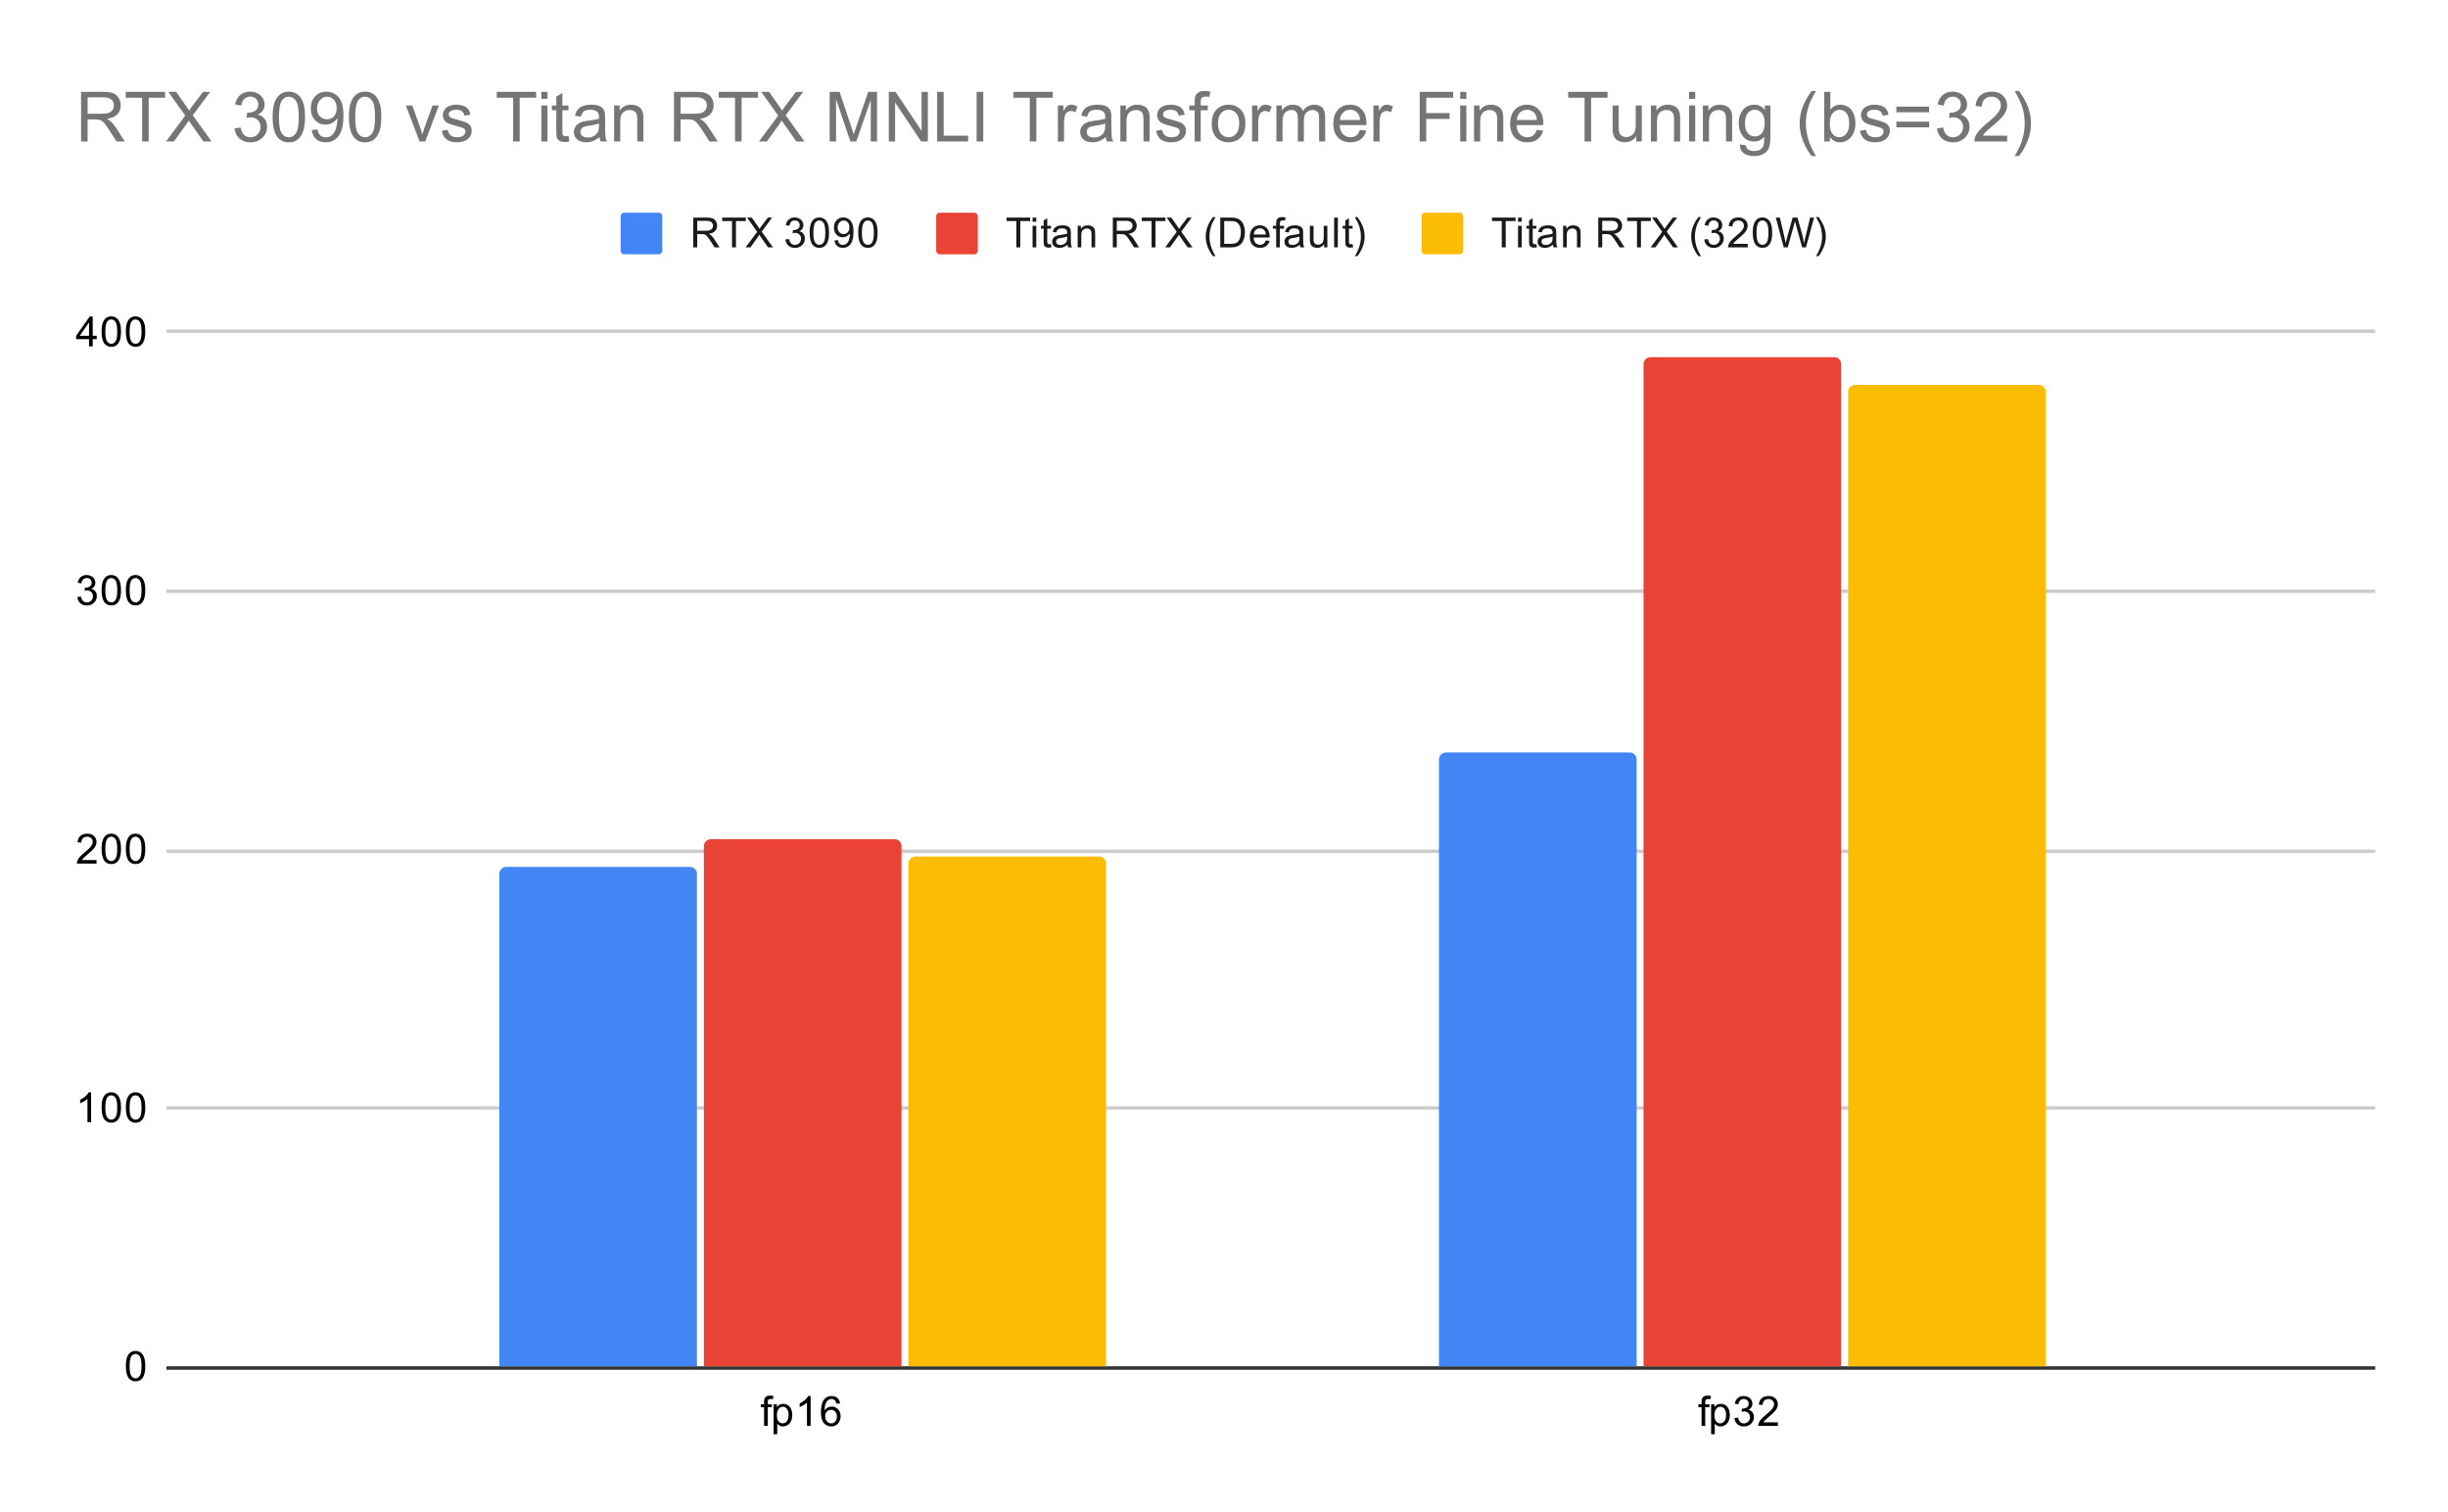 <svg version="1.1" viewBox="0.0 0.0 706.0 436.0" fill="none" stroke="none" stroke-linecap="square" stroke-miterlimit="10" width="706" height="436" xmlns:xlink="http://www.w3.org/1999/xlink" xmlns="http://www.w3.org/2000/svg"><path fill="#ffffff" d="M0 0L706.0 0L706.0 436.0L0 436.0L0 0Z" fill-rule="nonzero"/><path stroke="#333333" stroke-width="1.0" stroke-linecap="butt" d="M48.5 394.5L684.5 394.5" fill-rule="nonzero"/><path stroke="#cccccc" stroke-width="1.0" stroke-linecap="butt" d="M48.5 319.5L684.5 319.5" fill-rule="nonzero"/><path stroke="#cccccc" stroke-width="1.0" stroke-linecap="butt" d="M48.5 245.5L684.5 245.5" fill-rule="nonzero"/><path stroke="#cccccc" stroke-width="1.0" stroke-linecap="butt" d="M48.5 170.5L684.5 170.5" fill-rule="nonzero"/><path stroke="#cccccc" stroke-width="1.0" stroke-linecap="butt" d="M48.5 95.5L684.5 95.5" fill-rule="nonzero"/><clipPath id="id_0"><path d="M48.8 95.867L684.2 95.867L684.2 394.2L48.8 394.2L48.8 95.867Z" clip-rule="nonzero"/></clipPath><path stroke="#000000" stroke-width="2.0" stroke-linecap="butt" stroke-opacity="0.0" clip-path="url(#id_0)" d="M201.0 394.0L144.0 394.0L144.0 252.0C144.0 250.895 144.895 250.0 146.0 250.0L199.0 250.0C200.105 250.0 201.0 250.895 201.0 252.0Z" fill-rule="nonzero"/><path fill="#4285f4" clip-path="url(#id_0)" d="M201.0 394.0L144.0 394.0L144.0 252.0C144.0 250.895 144.895 250.0 146.0 250.0L199.0 250.0C200.105 250.0 201.0 250.895 201.0 252.0Z" fill-rule="nonzero"/><path stroke="#000000" stroke-width="2.0" stroke-linecap="butt" stroke-opacity="0.0" clip-path="url(#id_0)" d="M472.0 394.0L415.0 394.0L415.0 219.0C415.0 217.895 415.895 217.0 417.0 217.0L470.0 217.0C471.105 217.0 472.0 217.895 472.0 219.0Z" fill-rule="nonzero"/><path fill="#4285f4" clip-path="url(#id_0)" d="M472.0 394.0L415.0 394.0L415.0 219.0C415.0 217.895 415.895 217.0 417.0 217.0L470.0 217.0C471.105 217.0 472.0 217.895 472.0 219.0Z" fill-rule="nonzero"/><path stroke="#000000" stroke-width="2.0" stroke-linecap="butt" stroke-opacity="0.0" clip-path="url(#id_0)" d="M260.0 394.0L203.0 394.0L203.0 244.0C203.0 242.895 203.895 242.0 205.0 242.0L258.0 242.0C259.105 242.0 260.0 242.895 260.0 244.0Z" fill-rule="nonzero"/><path fill="#ea4335" clip-path="url(#id_0)" d="M260.0 394.0L203.0 394.0L203.0 244.0C203.0 242.895 203.895 242.0 205.0 242.0L258.0 242.0C259.105 242.0 260.0 242.895 260.0 244.0Z" fill-rule="nonzero"/><path stroke="#000000" stroke-width="2.0" stroke-linecap="butt" stroke-opacity="0.0" clip-path="url(#id_0)" d="M531.0 394.0L474.0 394.0L474.0 105.0C474.0 103.895 474.895 103.0 476.0 103.0L529.0 103.0C530.105 103.0 531.0 103.895 531.0 105.0Z" fill-rule="nonzero"/><path fill="#ea4335" clip-path="url(#id_0)" d="M531.0 394.0L474.0 394.0L474.0 105.0C474.0 103.895 474.895 103.0 476.0 103.0L529.0 103.0C530.105 103.0 531.0 103.895 531.0 105.0Z" fill-rule="nonzero"/><path stroke="#000000" stroke-width="2.0" stroke-linecap="butt" stroke-opacity="0.0" clip-path="url(#id_0)" d="M319.0 394.0L262.0 394.0L262.0 249.0C262.0 247.895 262.895 247.0 264.0 247.0L317.0 247.0C318.105 247.0 319.0 247.895 319.0 249.0Z" fill-rule="nonzero"/><path fill="#fbbc04" clip-path="url(#id_0)" d="M319.0 394.0L262.0 394.0L262.0 249.0C262.0 247.895 262.895 247.0 264.0 247.0L317.0 247.0C318.105 247.0 319.0 247.895 319.0 249.0Z" fill-rule="nonzero"/><path stroke="#000000" stroke-width="2.0" stroke-linecap="butt" stroke-opacity="0.0" clip-path="url(#id_0)" d="M590.0 394.0L533.0 394.0L533.0 113.0C533.0 111.895 533.895 111.0 535.0 111.0L588.0 111.0C589.105 111.0 590.0 111.895 590.0 113.0Z" fill-rule="nonzero"/><path fill="#fbbc04" clip-path="url(#id_0)" d="M590.0 394.0L533.0 394.0L533.0 113.0C533.0 111.895 533.895 111.0 535.0 111.0L588.0 111.0C589.105 111.0 590.0 111.895 590.0 113.0Z" fill-rule="nonzero"/><path fill="#000000" d="M36.3 393.966Q36.3 392.434 36.612 391.512Q36.925 390.575 37.534 390.075Q38.159 389.575 39.097 389.575Q39.784 389.575 40.3 389.856Q40.831 390.137 41.175 390.669Q41.519 391.184 41.706 391.934Q41.894 392.684 41.894 393.966Q41.894 395.481 41.581 396.403Q41.284 397.325 40.659 397.841Q40.05 398.341 39.097 398.341Q37.862 398.341 37.144 397.45Q36.3 396.387 36.3 393.966ZM37.378 393.966Q37.378 396.075 37.878 396.778Q38.378 397.481 39.097 397.481Q39.831 397.481 40.316 396.778Q40.816 396.075 40.816 393.966Q40.816 391.841 40.316 391.153Q39.831 390.45 39.081 390.45Q38.362 390.45 37.925 391.059Q37.378 391.841 37.378 393.966Z" fill-rule="nonzero"/><path fill="#000000" d="M26.269 323.617L25.222 323.617L25.222 316.898Q24.831 317.257 24.206 317.632Q23.597 317.992 23.113 318.164L23.113 317.148Q23.988 316.726 24.644 316.148Q25.316 315.554 25.597 314.992L26.269 314.992L26.269 323.617ZM29.3 319.382Q29.3 317.851 29.613 316.929Q29.925 315.992 30.534 315.492Q31.159 314.992 32.097 314.992Q32.784 314.992 33.3 315.273Q33.831 315.554 34.175 316.085Q34.519 316.601 34.706 317.351Q34.894 318.101 34.894 319.382Q34.894 320.898 34.581 321.82Q34.284 322.742 33.659 323.257Q33.05 323.757 32.097 323.757Q30.863 323.757 30.144 322.867Q29.3 321.804 29.3 319.382ZM30.378 319.382Q30.378 321.492 30.878 322.195Q31.378 322.898 32.097 322.898Q32.831 322.898 33.316 322.195Q33.816 321.492 33.816 319.382Q33.816 317.257 33.316 316.57Q32.831 315.867 32.081 315.867Q31.363 315.867 30.925 316.476Q30.378 317.257 30.378 319.382ZM36.3 319.382Q36.3 317.851 36.612 316.929Q36.925 315.992 37.534 315.492Q38.159 314.992 39.097 314.992Q39.784 314.992 40.3 315.273Q40.831 315.554 41.175 316.085Q41.519 316.601 41.706 317.351Q41.894 318.101 41.894 319.382Q41.894 320.898 41.581 321.82Q41.284 322.742 40.659 323.257Q40.05 323.757 39.097 323.757Q37.862 323.757 37.144 322.867Q36.3 321.804 36.3 319.382ZM37.378 319.382Q37.378 321.492 37.878 322.195Q38.378 322.898 39.097 322.898Q39.831 322.898 40.316 322.195Q40.816 321.492 40.816 319.382Q40.816 317.257 40.316 316.57Q39.831 315.867 39.081 315.867Q38.362 315.867 37.925 316.476Q37.378 317.257 37.378 319.382Z" fill-rule="nonzero"/><path fill="#000000" d="M27.847 248.018L27.847 249.033L22.159 249.033Q22.159 248.658 22.284 248.299Q22.503 247.721 22.972 247.158Q23.456 246.596 24.363 245.861Q25.769 244.705 26.253 244.033Q26.753 243.361 26.753 242.768Q26.753 242.143 26.3 241.721Q25.847 241.283 25.128 241.283Q24.363 241.283 23.909 241.736Q23.456 242.19 23.441 243.002L22.363 242.893Q22.472 241.674 23.191 241.049Q23.925 240.408 25.159 240.408Q26.394 240.408 27.113 241.096Q27.831 241.783 27.831 242.799Q27.831 243.315 27.613 243.815Q27.409 244.299 26.909 244.861Q26.425 245.408 25.3 246.361Q24.347 247.158 24.066 247.455Q23.8 247.736 23.628 248.018L27.847 248.018ZM29.3 244.799Q29.3 243.268 29.613 242.346Q29.925 241.408 30.534 240.908Q31.159 240.408 32.097 240.408Q32.784 240.408 33.3 240.69Q33.831 240.971 34.175 241.502Q34.519 242.018 34.706 242.768Q34.894 243.518 34.894 244.799Q34.894 246.315 34.581 247.236Q34.284 248.158 33.659 248.674Q33.05 249.174 32.097 249.174Q30.863 249.174 30.144 248.283Q29.3 247.221 29.3 244.799ZM30.378 244.799Q30.378 246.908 30.878 247.611Q31.378 248.315 32.097 248.315Q32.831 248.315 33.316 247.611Q33.816 246.908 33.816 244.799Q33.816 242.674 33.316 241.986Q32.831 241.283 32.081 241.283Q31.363 241.283 30.925 241.893Q30.378 242.674 30.378 244.799ZM36.3 244.799Q36.3 243.268 36.612 242.346Q36.925 241.408 37.534 240.908Q38.159 240.408 39.097 240.408Q39.784 240.408 40.3 240.69Q40.831 240.971 41.175 241.502Q41.519 242.018 41.706 242.768Q41.894 243.518 41.894 244.799Q41.894 246.315 41.581 247.236Q41.284 248.158 40.659 248.674Q40.05 249.174 39.097 249.174Q37.862 249.174 37.144 248.283Q36.3 247.221 36.3 244.799ZM37.378 244.799Q37.378 246.908 37.878 247.611Q38.378 248.315 39.097 248.315Q39.831 248.315 40.316 247.611Q40.816 246.908 40.816 244.799Q40.816 242.674 40.316 241.986Q39.831 241.283 39.081 241.283Q38.362 241.283 37.925 241.893Q37.378 242.674 37.378 244.799Z" fill-rule="nonzero"/><path fill="#000000" d="M22.3 172.184L23.363 172.044Q23.534 172.934 23.972 173.341Q24.409 173.731 25.034 173.731Q25.784 173.731 26.3 173.216Q26.816 172.7 26.816 171.934Q26.816 171.216 26.331 170.747Q25.863 170.262 25.128 170.262Q24.831 170.262 24.378 170.387L24.503 169.45Q24.613 169.466 24.675 169.466Q25.347 169.466 25.878 169.122Q26.425 168.762 26.425 168.028Q26.425 167.45 26.034 167.075Q25.644 166.684 25.019 166.684Q24.409 166.684 23.988 167.075Q23.581 167.466 23.472 168.231L22.409 168.044Q22.597 166.997 23.284 166.419Q23.972 165.825 24.988 165.825Q25.691 165.825 26.284 166.137Q26.878 166.434 27.191 166.95Q27.503 167.466 27.503 168.059Q27.503 168.606 27.206 169.075Q26.909 169.528 26.331 169.794Q27.081 169.966 27.503 170.528Q27.925 171.075 27.925 171.919Q27.925 173.044 27.097 173.825Q26.284 174.606 25.034 174.606Q23.909 174.606 23.159 173.934Q22.409 173.247 22.3 172.184ZM29.3 170.216Q29.3 168.684 29.613 167.762Q29.925 166.825 30.534 166.325Q31.159 165.825 32.097 165.825Q32.784 165.825 33.3 166.106Q33.831 166.387 34.175 166.919Q34.519 167.434 34.706 168.184Q34.894 168.934 34.894 170.216Q34.894 171.731 34.581 172.653Q34.284 173.575 33.659 174.091Q33.05 174.591 32.097 174.591Q30.863 174.591 30.144 173.7Q29.3 172.637 29.3 170.216ZM30.378 170.216Q30.378 172.325 30.878 173.028Q31.378 173.731 32.097 173.731Q32.831 173.731 33.316 173.028Q33.816 172.325 33.816 170.216Q33.816 168.091 33.316 167.403Q32.831 166.7 32.081 166.7Q31.363 166.7 30.925 167.309Q30.378 168.091 30.378 170.216ZM36.3 170.216Q36.3 168.684 36.612 167.762Q36.925 166.825 37.534 166.325Q38.159 165.825 39.097 165.825Q39.784 165.825 40.3 166.106Q40.831 166.387 41.175 166.919Q41.519 167.434 41.706 168.184Q41.894 168.934 41.894 170.216Q41.894 171.731 41.581 172.653Q41.284 173.575 40.659 174.091Q40.05 174.591 39.097 174.591Q37.862 174.591 37.144 173.7Q36.3 172.637 36.3 170.216ZM37.378 170.216Q37.378 172.325 37.878 173.028Q38.378 173.731 39.097 173.731Q39.831 173.731 40.316 173.028Q40.816 172.325 40.816 170.216Q40.816 168.091 40.316 167.403Q39.831 166.7 39.081 166.7Q38.362 166.7 37.925 167.309Q37.378 168.091 37.378 170.216Z" fill-rule="nonzero"/><path fill="#000000" d="M25.675 99.867L25.675 97.804L21.956 97.804L21.956 96.835L25.878 91.273L26.738 91.273L26.738 96.835L27.894 96.835L27.894 97.804L26.738 97.804L26.738 99.867L25.675 99.867ZM25.675 96.835L25.675 92.976L22.988 96.835L25.675 96.835ZM29.3 95.632Q29.3 94.101 29.613 93.179Q29.925 92.242 30.534 91.742Q31.159 91.242 32.097 91.242Q32.784 91.242 33.3 91.523Q33.831 91.804 34.175 92.335Q34.519 92.851 34.706 93.601Q34.894 94.351 34.894 95.632Q34.894 97.148 34.581 98.07Q34.284 98.992 33.659 99.507Q33.05 100.007 32.097 100.007Q30.863 100.007 30.144 99.117Q29.3 98.054 29.3 95.632ZM30.378 95.632Q30.378 97.742 30.878 98.445Q31.378 99.148 32.097 99.148Q32.831 99.148 33.316 98.445Q33.816 97.742 33.816 95.632Q33.816 93.507 33.316 92.82Q32.831 92.117 32.081 92.117Q31.363 92.117 30.925 92.726Q30.378 93.507 30.378 95.632ZM36.3 95.632Q36.3 94.101 36.612 93.179Q36.925 92.242 37.534 91.742Q38.159 91.242 39.097 91.242Q39.784 91.242 40.3 91.523Q40.831 91.804 41.175 92.335Q41.519 92.851 41.706 93.601Q41.894 94.351 41.894 95.632Q41.894 97.148 41.581 98.07Q41.284 98.992 40.659 99.507Q40.05 100.007 39.097 100.007Q37.862 100.007 37.144 99.117Q36.3 98.054 36.3 95.632ZM37.378 95.632Q37.378 97.742 37.878 98.445Q38.378 99.148 39.097 99.148Q39.831 99.148 40.316 98.445Q40.816 97.742 40.816 95.632Q40.816 93.507 40.316 92.82Q39.831 92.117 39.081 92.117Q38.362 92.117 37.925 92.726Q37.378 93.507 37.378 95.632Z" fill-rule="nonzero"/><path fill="#000000" d="M220.355 411.2L220.355 405.794L219.418 405.794L219.418 404.981L220.355 404.981L220.355 404.309Q220.355 403.684 220.465 403.387Q220.621 402.966 220.996 402.716Q221.387 402.466 222.074 402.466Q222.527 402.466 223.059 402.575L222.902 403.481Q222.574 403.434 222.277 403.434Q221.793 403.434 221.59 403.637Q221.402 403.841 221.402 404.403L221.402 404.981L222.621 404.981L222.621 405.794L221.402 405.794L221.402 411.2L220.355 411.2ZM223.105 413.591L223.105 404.981L224.059 404.981L224.059 405.778Q224.402 405.309 224.824 405.075Q225.262 404.841 225.871 404.841Q226.668 404.841 227.277 405.247Q227.887 405.653 228.184 406.403Q228.496 407.153 228.496 408.044Q228.496 408.997 228.152 409.762Q227.824 410.528 227.168 410.934Q226.512 411.341 225.793 411.341Q225.262 411.341 224.84 411.122Q224.418 410.887 224.152 410.559L224.152 413.591L223.105 413.591ZM224.059 408.122Q224.059 409.325 224.543 409.903Q225.027 410.466 225.715 410.466Q226.418 410.466 226.918 409.872Q227.418 409.278 227.418 408.028Q227.418 406.841 226.934 406.262Q226.449 405.669 225.762 405.669Q225.09 405.669 224.574 406.294Q224.059 406.919 224.059 408.122ZM233.777 411.2L232.73 411.2L232.73 404.481Q232.34 404.841 231.715 405.216Q231.105 405.575 230.621 405.747L230.621 404.731Q231.496 404.309 232.152 403.731Q232.824 403.137 233.105 402.575L233.777 402.575L233.777 411.2ZM242.277 404.716L241.23 404.794Q241.09 404.169 240.84 403.887Q240.402 403.434 239.777 403.434Q239.277 403.434 238.887 403.716Q238.402 404.091 238.105 404.794Q237.824 405.481 237.809 406.762Q238.184 406.184 238.73 405.903Q239.293 405.622 239.902 405.622Q240.949 405.622 241.684 406.403Q242.434 407.184 242.434 408.403Q242.434 409.216 242.074 409.919Q241.73 410.606 241.121 410.981Q240.512 411.341 239.746 411.341Q238.418 411.341 237.59 410.372Q236.762 409.403 236.762 407.184Q236.762 404.684 237.684 403.559Q238.48 402.575 239.84 402.575Q240.855 402.575 241.496 403.153Q242.152 403.716 242.277 404.716ZM237.98 408.419Q237.98 408.966 238.199 409.466Q238.434 409.95 238.84 410.216Q239.262 410.481 239.73 410.481Q240.387 410.481 240.871 409.95Q241.355 409.403 241.355 408.481Q241.355 407.591 240.871 407.075Q240.402 406.559 239.684 406.559Q238.965 406.559 238.465 407.075Q237.98 407.591 237.98 408.419Z" fill-rule="nonzero"/><path fill="#000000" d="M490.738 411.2L490.738 405.794L489.801 405.794L489.801 404.981L490.738 404.981L490.738 404.309Q490.738 403.684 490.848 403.387Q491.004 402.966 491.379 402.716Q491.77 402.466 492.457 402.466Q492.91 402.466 493.442 402.575L493.285 403.481Q492.957 403.434 492.66 403.434Q492.176 403.434 491.973 403.637Q491.785 403.841 491.785 404.403L491.785 404.981L493.004 404.981L493.004 405.794L491.785 405.794L491.785 411.2L490.738 411.2ZM493.488 413.591L493.488 404.981L494.442 404.981L494.442 405.778Q494.785 405.309 495.207 405.075Q495.645 404.841 496.254 404.841Q497.051 404.841 497.66 405.247Q498.27 405.653 498.567 406.403Q498.879 407.153 498.879 408.044Q498.879 408.997 498.535 409.762Q498.207 410.528 497.551 410.934Q496.895 411.341 496.176 411.341Q495.645 411.341 495.223 411.122Q494.801 410.887 494.535 410.559L494.535 413.591L493.488 413.591ZM494.442 408.122Q494.442 409.325 494.926 409.903Q495.41 410.466 496.098 410.466Q496.801 410.466 497.301 409.872Q497.801 409.278 497.801 408.028Q497.801 406.841 497.317 406.262Q496.832 405.669 496.145 405.669Q495.473 405.669 494.957 406.294Q494.442 406.919 494.442 408.122ZM500.192 408.934L501.254 408.794Q501.426 409.684 501.863 410.091Q502.301 410.481 502.926 410.481Q503.676 410.481 504.192 409.966Q504.707 409.45 504.707 408.684Q504.707 407.966 504.223 407.497Q503.754 407.012 503.02 407.012Q502.723 407.012 502.27 407.137L502.395 406.2Q502.504 406.216 502.567 406.216Q503.238 406.216 503.77 405.872Q504.317 405.512 504.317 404.778Q504.317 404.2 503.926 403.825Q503.535 403.434 502.91 403.434Q502.301 403.434 501.879 403.825Q501.473 404.216 501.363 404.981L500.301 404.794Q500.488 403.747 501.176 403.169Q501.863 402.575 502.879 402.575Q503.582 402.575 504.176 402.887Q504.77 403.184 505.082 403.7Q505.395 404.216 505.395 404.809Q505.395 405.356 505.098 405.825Q504.801 406.278 504.223 406.544Q504.973 406.716 505.395 407.278Q505.817 407.825 505.817 408.669Q505.817 409.794 504.988 410.575Q504.176 411.356 502.926 411.356Q501.801 411.356 501.051 410.684Q500.301 409.997 500.192 408.934ZM512.738 410.184L512.738 411.2L507.051 411.2Q507.051 410.825 507.176 410.466Q507.395 409.887 507.863 409.325Q508.348 408.762 509.254 408.028Q510.66 406.872 511.145 406.2Q511.645 405.528 511.645 404.934Q511.645 404.309 511.192 403.887Q510.738 403.45 510.02 403.45Q509.254 403.45 508.801 403.903Q508.348 404.356 508.332 405.169L507.254 405.059Q507.363 403.841 508.082 403.216Q508.817 402.575 510.051 402.575Q511.285 402.575 512.004 403.262Q512.723 403.95 512.723 404.966Q512.723 405.481 512.504 405.981Q512.301 406.466 511.801 407.028Q511.317 407.575 510.192 408.528Q509.238 409.325 508.957 409.622Q508.692 409.903 508.52 410.184L512.738 410.184Z" fill-rule="nonzero"/><path fill="#4285f4" d="M179.0 62.333C179.0 61.781 179.448 61.333 180.0 61.333L190.0 61.333C190.552 61.333 191.0 61.781 191.0 62.333L191.0 72.333C191.0 72.886 190.552 73.333 190.0 73.333L180.0 73.333C179.448 73.333 179.0 72.886 179.0 72.333Z" fill-rule="nonzero"/><path fill="#1a1a1a" d="M199.938 71.333L199.938 62.74L203.75 62.74Q204.906 62.74 205.5 62.974Q206.094 63.208 206.453 63.802Q206.812 64.38 206.812 65.083Q206.812 66.005 206.219 66.63Q205.625 67.255 204.391 67.427Q204.844 67.646 205.078 67.849Q205.578 68.302 206.016 68.99L207.516 71.333L206.078 71.333L204.953 69.552Q204.453 68.771 204.125 68.365Q203.812 67.958 203.547 67.802Q203.297 67.63 203.031 67.552Q202.844 67.521 202.406 67.521L201.078 67.521L201.078 71.333L199.938 71.333ZM201.078 66.536L203.531 66.536Q204.297 66.536 204.734 66.38Q205.188 66.208 205.406 65.865Q205.641 65.505 205.641 65.083Q205.641 64.474 205.188 64.083Q204.75 63.693 203.797 63.693L201.078 63.693L201.078 66.536ZM211.109 71.333L211.109 63.755L208.281 63.755L208.281 62.74L215.094 62.74L215.094 63.755L212.25 63.755L212.25 71.333L211.109 71.333ZM215.047 71.333L218.375 66.849L215.453 62.74L216.797 62.74L218.359 64.943Q218.844 65.63 219.047 66.005Q219.344 65.536 219.734 65.021L221.453 62.74L222.688 62.74L219.672 66.786L222.922 71.333L221.516 71.333L219.359 68.271Q219.172 68.005 218.984 67.693Q218.703 68.161 218.578 68.333L216.422 71.333L215.047 71.333ZM226.5 69.068L227.562 68.927Q227.734 69.818 228.172 70.224Q228.609 70.615 229.234 70.615Q229.984 70.615 230.5 70.099Q231.016 69.583 231.016 68.818Q231.016 68.099 230.531 67.63Q230.062 67.146 229.328 67.146Q229.031 67.146 228.578 67.271L228.703 66.333Q228.812 66.349 228.875 66.349Q229.547 66.349 230.078 66.005Q230.625 65.646 230.625 64.911Q230.625 64.333 230.234 63.958Q229.844 63.568 229.219 63.568Q228.609 63.568 228.188 63.958Q227.781 64.349 227.672 65.115L226.609 64.927Q226.797 63.88 227.484 63.302Q228.172 62.708 229.188 62.708Q229.891 62.708 230.484 63.021Q231.078 63.318 231.391 63.833Q231.703 64.349 231.703 64.943Q231.703 65.49 231.406 65.958Q231.109 66.411 230.531 66.677Q231.281 66.849 231.703 67.411Q232.125 67.958 232.125 68.802Q232.125 69.927 231.297 70.708Q230.484 71.49 229.234 71.49Q228.109 71.49 227.359 70.818Q226.609 70.13 226.5 69.068ZM233.5 67.099Q233.5 65.568 233.812 64.646Q234.125 63.708 234.734 63.208Q235.359 62.708 236.297 62.708Q236.984 62.708 237.5 62.99Q238.031 63.271 238.375 63.802Q238.719 64.318 238.906 65.068Q239.094 65.818 239.094 67.099Q239.094 68.615 238.781 69.536Q238.484 70.458 237.859 70.974Q237.25 71.474 236.297 71.474Q235.062 71.474 234.344 70.583Q233.5 69.521 233.5 67.099ZM234.578 67.099Q234.578 69.208 235.078 69.911Q235.578 70.615 236.297 70.615Q237.031 70.615 237.516 69.911Q238.016 69.208 238.016 67.099Q238.016 64.974 237.516 64.286Q237.031 63.583 236.281 63.583Q235.562 63.583 235.125 64.193Q234.578 64.974 234.578 67.099ZM240.656 69.349L241.672 69.255Q241.797 69.974 242.156 70.302Q242.531 70.615 243.094 70.615Q243.578 70.615 243.938 70.396Q244.312 70.161 244.547 69.802Q244.781 69.427 244.938 68.802Q245.094 68.161 245.094 67.505Q245.094 67.427 245.094 67.286Q244.781 67.786 244.234 68.115Q243.688 68.427 243.047 68.427Q241.969 68.427 241.234 67.661Q240.5 66.88 240.5 65.615Q240.5 64.302 241.266 63.505Q242.047 62.708 243.203 62.708Q244.031 62.708 244.719 63.161Q245.422 63.615 245.781 64.458Q246.141 65.286 246.141 66.865Q246.141 68.505 245.781 69.49Q245.438 70.458 244.719 70.974Q244.016 71.474 243.078 71.474Q242.062 71.474 241.422 70.927Q240.781 70.365 240.656 69.349ZM244.969 65.552Q244.969 64.646 244.484 64.115Q244.016 63.583 243.328 63.583Q242.625 63.583 242.094 64.161Q241.578 64.724 241.578 65.646Q241.578 66.458 242.078 66.974Q242.578 67.49 243.297 67.49Q244.031 67.49 244.5 66.974Q244.969 66.458 244.969 65.552ZM247.5 67.099Q247.5 65.568 247.812 64.646Q248.125 63.708 248.734 63.208Q249.359 62.708 250.297 62.708Q250.984 62.708 251.5 62.99Q252.031 63.271 252.375 63.802Q252.719 64.318 252.906 65.068Q253.094 65.818 253.094 67.099Q253.094 68.615 252.781 69.536Q252.484 70.458 251.859 70.974Q251.25 71.474 250.297 71.474Q249.062 71.474 248.344 70.583Q247.5 69.521 247.5 67.099ZM248.578 67.099Q248.578 69.208 249.078 69.911Q249.578 70.615 250.297 70.615Q251.031 70.615 251.516 69.911Q252.016 69.208 252.016 67.099Q252.016 64.974 251.516 64.286Q251.031 63.583 250.281 63.583Q249.562 63.583 249.125 64.193Q248.578 64.974 248.578 67.099Z" fill-rule="nonzero"/><path fill="#ea4335" d="M270.0 62.333C270.0 61.781 270.448 61.333 271.0 61.333L281.0 61.333C281.552 61.333 282.0 61.781 282.0 62.333L282.0 72.333C282.0 72.886 281.552 73.333 281.0 73.333L271.0 73.333C270.448 73.333 270.0 72.886 270.0 72.333Z" fill-rule="nonzero"/><path fill="#1a1a1a" d="M293.109 71.333L293.109 63.755L290.281 63.755L290.281 62.74L297.094 62.74L297.094 63.755L294.25 63.755L294.25 71.333L293.109 71.333ZM297.797 63.958L297.797 62.74L298.859 62.74L298.859 63.958L297.797 63.958ZM297.797 71.333L297.797 65.115L298.859 65.115L298.859 71.333L297.797 71.333ZM303.094 70.396L303.25 71.318Q302.797 71.411 302.453 71.411Q301.875 71.411 301.562 71.24Q301.25 71.052 301.109 70.755Q300.984 70.458 300.984 69.505L300.984 65.927L300.219 65.927L300.219 65.115L300.984 65.115L300.984 63.568L302.031 62.943L302.031 65.115L303.094 65.115L303.094 65.927L302.031 65.927L302.031 69.568Q302.031 70.021 302.078 70.146Q302.141 70.271 302.266 70.349Q302.391 70.427 302.625 70.427Q302.812 70.427 303.094 70.396ZM307.859 70.568Q307.266 71.068 306.719 71.271Q306.188 71.474 305.562 71.474Q304.531 71.474 303.984 70.974Q303.438 70.474 303.438 69.693Q303.438 69.24 303.641 68.865Q303.844 68.474 304.188 68.255Q304.531 68.021 304.953 67.911Q305.25 67.818 305.891 67.74Q307.156 67.599 307.766 67.38Q307.766 67.161 307.766 67.115Q307.766 66.458 307.469 66.193Q307.062 65.849 306.266 65.849Q305.531 65.849 305.172 66.115Q304.812 66.365 304.641 67.021L303.609 66.88Q303.75 66.224 304.078 65.818Q304.406 65.411 305.016 65.193Q305.625 64.974 306.422 64.974Q307.219 64.974 307.719 65.161Q308.219 65.349 308.453 65.63Q308.688 65.911 308.781 66.349Q308.828 66.615 308.828 67.318L308.828 68.724Q308.828 70.193 308.891 70.583Q308.969 70.974 309.172 71.333L308.062 71.333Q307.906 71.005 307.859 70.568ZM307.766 68.208Q307.188 68.443 306.047 68.615Q305.391 68.708 305.125 68.833Q304.859 68.943 304.703 69.161Q304.562 69.38 304.562 69.661Q304.562 70.083 304.875 70.365Q305.203 70.646 305.812 70.646Q306.422 70.646 306.891 70.38Q307.375 70.115 307.594 69.646Q307.766 69.286 307.766 68.599L307.766 68.208ZM310.797 71.333L310.797 65.115L311.734 65.115L311.734 65.99Q312.422 64.974 313.719 64.974Q314.281 64.974 314.75 65.177Q315.234 65.38 315.469 65.708Q315.703 66.036 315.797 66.474Q315.844 66.771 315.844 67.505L315.844 71.333L314.797 71.333L314.797 67.552Q314.797 66.896 314.672 66.583Q314.547 66.271 314.234 66.083Q313.922 65.88 313.5 65.88Q312.828 65.88 312.328 66.318Q311.844 66.74 311.844 67.927L311.844 71.333L310.797 71.333ZM320.938 71.333L320.938 62.74L324.75 62.74Q325.906 62.74 326.5 62.974Q327.094 63.208 327.453 63.802Q327.812 64.38 327.812 65.083Q327.812 66.005 327.219 66.63Q326.625 67.255 325.391 67.427Q325.844 67.646 326.078 67.849Q326.578 68.302 327.016 68.99L328.516 71.333L327.078 71.333L325.953 69.552Q325.453 68.771 325.125 68.365Q324.812 67.958 324.547 67.802Q324.297 67.63 324.031 67.552Q323.844 67.521 323.406 67.521L322.078 67.521L322.078 71.333L320.938 71.333ZM322.078 66.536L324.531 66.536Q325.297 66.536 325.734 66.38Q326.188 66.208 326.406 65.865Q326.641 65.505 326.641 65.083Q326.641 64.474 326.188 64.083Q325.75 63.693 324.797 63.693L322.078 63.693L322.078 66.536ZM332.109 71.333L332.109 63.755L329.281 63.755L329.281 62.74L336.094 62.74L336.094 63.755L333.25 63.755L333.25 71.333L332.109 71.333ZM336.047 71.333L339.375 66.849L336.453 62.74L337.797 62.74L339.359 64.943Q339.844 65.63 340.047 66.005Q340.344 65.536 340.734 65.021L342.453 62.74L343.688 62.74L340.672 66.786L343.922 71.333L342.516 71.333L340.359 68.271Q340.172 68.005 339.984 67.693Q339.703 68.161 339.578 68.333L337.422 71.333L336.047 71.333ZM349.812 73.865Q348.938 72.755 348.328 71.286Q347.734 69.802 347.734 68.224Q347.734 66.833 348.172 65.552Q348.703 64.068 349.812 62.599L350.562 62.599Q349.859 63.818 349.625 64.333Q349.266 65.146 349.062 66.021Q348.812 67.115 348.812 68.224Q348.812 71.052 350.562 73.865L349.812 73.865ZM351.922 71.333L351.922 62.74L354.891 62.74Q355.891 62.74 356.422 62.865Q357.156 63.036 357.672 63.474Q358.359 64.052 358.688 64.958Q359.031 65.849 359.031 66.99Q359.031 67.974 358.797 68.724Q358.578 69.474 358.219 69.974Q357.859 70.474 357.422 70.755Q357.0 71.036 356.406 71.193Q355.812 71.333 355.031 71.333L351.922 71.333ZM353.062 70.318L354.891 70.318Q355.75 70.318 356.234 70.161Q356.719 70.005 357.0 69.708Q357.406 69.318 357.625 68.63Q357.859 67.943 357.859 66.974Q357.859 65.63 357.406 64.911Q356.969 64.177 356.344 63.927Q355.875 63.755 354.875 63.755L353.062 63.755L353.062 70.318ZM365.047 69.333L366.141 69.458Q365.891 70.411 365.188 70.943Q364.484 71.474 363.406 71.474Q362.047 71.474 361.234 70.63Q360.438 69.786 360.438 68.271Q360.438 66.708 361.25 65.849Q362.062 64.974 363.344 64.974Q364.594 64.974 365.375 65.818Q366.172 66.661 366.172 68.208Q366.172 68.302 366.172 68.49L361.531 68.49Q361.594 69.521 362.109 70.068Q362.625 70.599 363.406 70.599Q363.984 70.599 364.391 70.302Q364.812 69.99 365.047 69.333ZM361.594 67.63L365.062 67.63Q365.0 66.833 364.672 66.443Q364.156 65.833 363.359 65.833Q362.625 65.833 362.125 66.318Q361.641 66.802 361.594 67.63ZM368.047 71.333L368.047 65.927L367.109 65.927L367.109 65.115L368.047 65.115L368.047 64.443Q368.047 63.818 368.156 63.521Q368.312 63.099 368.688 62.849Q369.078 62.599 369.766 62.599Q370.219 62.599 370.75 62.708L370.594 63.615Q370.266 63.568 369.969 63.568Q369.484 63.568 369.281 63.771Q369.094 63.974 369.094 64.536L369.094 65.115L370.312 65.115L370.312 65.927L369.094 65.927L369.094 71.333L368.047 71.333ZM374.859 70.568Q374.266 71.068 373.719 71.271Q373.188 71.474 372.562 71.474Q371.531 71.474 370.984 70.974Q370.438 70.474 370.438 69.693Q370.438 69.24 370.641 68.865Q370.844 68.474 371.188 68.255Q371.531 68.021 371.953 67.911Q372.25 67.818 372.891 67.74Q374.156 67.599 374.766 67.38Q374.766 67.161 374.766 67.115Q374.766 66.458 374.469 66.193Q374.062 65.849 373.266 65.849Q372.531 65.849 372.172 66.115Q371.812 66.365 371.641 67.021L370.609 66.88Q370.75 66.224 371.078 65.818Q371.406 65.411 372.016 65.193Q372.625 64.974 373.422 64.974Q374.219 64.974 374.719 65.161Q375.219 65.349 375.453 65.63Q375.688 65.911 375.781 66.349Q375.828 66.615 375.828 67.318L375.828 68.724Q375.828 70.193 375.891 70.583Q375.969 70.974 376.172 71.333L375.062 71.333Q374.906 71.005 374.859 70.568ZM374.766 68.208Q374.188 68.443 373.047 68.615Q372.391 68.708 372.125 68.833Q371.859 68.943 371.703 69.161Q371.562 69.38 371.562 69.661Q371.562 70.083 371.875 70.365Q372.203 70.646 372.812 70.646Q373.422 70.646 373.891 70.38Q374.375 70.115 374.594 69.646Q374.766 69.286 374.766 68.599L374.766 68.208ZM381.875 71.333L381.875 70.411Q381.141 71.474 379.891 71.474Q379.344 71.474 378.859 71.271Q378.391 71.052 378.156 70.74Q377.922 70.411 377.828 69.943Q377.766 69.646 377.766 68.958L377.766 65.115L378.828 65.115L378.828 68.568Q378.828 69.38 378.891 69.677Q378.984 70.083 379.297 70.333Q379.625 70.568 380.109 70.568Q380.578 70.568 380.984 70.333Q381.406 70.083 381.578 69.661Q381.766 69.24 381.766 68.443L381.766 65.115L382.812 65.115L382.812 71.333L381.875 71.333ZM384.766 71.333L384.766 62.74L385.828 62.74L385.828 71.333L384.766 71.333ZM390.094 70.396L390.25 71.318Q389.797 71.411 389.453 71.411Q388.875 71.411 388.562 71.24Q388.25 71.052 388.109 70.755Q387.984 70.458 387.984 69.505L387.984 65.927L387.219 65.927L387.219 65.115L387.984 65.115L387.984 63.568L389.031 62.943L389.031 65.115L390.094 65.115L390.094 65.927L389.031 65.927L389.031 69.568Q389.031 70.021 389.078 70.146Q389.141 70.271 389.266 70.349Q389.391 70.427 389.625 70.427Q389.812 70.427 390.094 70.396ZM391.484 73.865L390.734 73.865Q392.484 71.052 392.484 68.224Q392.484 67.13 392.234 66.036Q392.031 65.161 391.672 64.349Q391.438 63.833 390.734 62.599L391.484 62.599Q392.578 64.068 393.109 65.552Q393.562 66.833 393.562 68.224Q393.562 69.802 392.953 71.286Q392.344 72.755 391.484 73.865Z" fill-rule="nonzero"/><path fill="#fbbc04" d="M410.0 62.333C410.0 61.781 410.448 61.333 411.0 61.333L421.0 61.333C421.552 61.333 422.0 61.781 422.0 62.333L422.0 72.333C422.0 72.886 421.552 73.333 421.0 73.333L411.0 73.333C410.448 73.333 410.0 72.886 410.0 72.333Z" fill-rule="nonzero"/><path fill="#1a1a1a" d="M433.109 71.333L433.109 63.755L430.281 63.755L430.281 62.74L437.094 62.74L437.094 63.755L434.25 63.755L434.25 71.333L433.109 71.333ZM437.797 63.958L437.797 62.74L438.859 62.74L438.859 63.958L437.797 63.958ZM437.797 71.333L437.797 65.115L438.859 65.115L438.859 71.333L437.797 71.333ZM443.094 70.396L443.25 71.318Q442.797 71.411 442.453 71.411Q441.875 71.411 441.562 71.24Q441.25 71.052 441.109 70.755Q440.984 70.458 440.984 69.505L440.984 65.927L440.219 65.927L440.219 65.115L440.984 65.115L440.984 63.568L442.031 62.943L442.031 65.115L443.094 65.115L443.094 65.927L442.031 65.927L442.031 69.568Q442.031 70.021 442.078 70.146Q442.141 70.271 442.266 70.349Q442.391 70.427 442.625 70.427Q442.812 70.427 443.094 70.396ZM447.859 70.568Q447.266 71.068 446.719 71.271Q446.188 71.474 445.562 71.474Q444.531 71.474 443.984 70.974Q443.438 70.474 443.438 69.693Q443.438 69.24 443.641 68.865Q443.844 68.474 444.188 68.255Q444.531 68.021 444.953 67.911Q445.25 67.818 445.891 67.74Q447.156 67.599 447.766 67.38Q447.766 67.161 447.766 67.115Q447.766 66.458 447.469 66.193Q447.062 65.849 446.266 65.849Q445.531 65.849 445.172 66.115Q444.812 66.365 444.641 67.021L443.609 66.88Q443.75 66.224 444.078 65.818Q444.406 65.411 445.016 65.193Q445.625 64.974 446.422 64.974Q447.219 64.974 447.719 65.161Q448.219 65.349 448.453 65.63Q448.688 65.911 448.781 66.349Q448.828 66.615 448.828 67.318L448.828 68.724Q448.828 70.193 448.891 70.583Q448.969 70.974 449.172 71.333L448.062 71.333Q447.906 71.005 447.859 70.568ZM447.766 68.208Q447.188 68.443 446.047 68.615Q445.391 68.708 445.125 68.833Q444.859 68.943 444.703 69.161Q444.562 69.38 444.562 69.661Q444.562 70.083 444.875 70.365Q445.203 70.646 445.812 70.646Q446.422 70.646 446.891 70.38Q447.375 70.115 447.594 69.646Q447.766 69.286 447.766 68.599L447.766 68.208ZM450.797 71.333L450.797 65.115L451.734 65.115L451.734 65.99Q452.422 64.974 453.719 64.974Q454.281 64.974 454.75 65.177Q455.234 65.38 455.469 65.708Q455.703 66.036 455.797 66.474Q455.844 66.771 455.844 67.505L455.844 71.333L454.797 71.333L454.797 67.552Q454.797 66.896 454.672 66.583Q454.547 66.271 454.234 66.083Q453.922 65.88 453.5 65.88Q452.828 65.88 452.328 66.318Q451.844 66.74 451.844 67.927L451.844 71.333L450.797 71.333ZM460.938 71.333L460.938 62.74L464.75 62.74Q465.906 62.74 466.5 62.974Q467.094 63.208 467.453 63.802Q467.812 64.38 467.812 65.083Q467.812 66.005 467.219 66.63Q466.625 67.255 465.391 67.427Q465.844 67.646 466.078 67.849Q466.578 68.302 467.016 68.99L468.516 71.333L467.078 71.333L465.953 69.552Q465.453 68.771 465.125 68.365Q464.812 67.958 464.547 67.802Q464.297 67.63 464.031 67.552Q463.844 67.521 463.406 67.521L462.078 67.521L462.078 71.333L460.938 71.333ZM462.078 66.536L464.531 66.536Q465.297 66.536 465.734 66.38Q466.188 66.208 466.406 65.865Q466.641 65.505 466.641 65.083Q466.641 64.474 466.188 64.083Q465.75 63.693 464.797 63.693L462.078 63.693L462.078 66.536ZM472.109 71.333L472.109 63.755L469.281 63.755L469.281 62.74L476.094 62.74L476.094 63.755L473.25 63.755L473.25 71.333L472.109 71.333ZM476.047 71.333L479.375 66.849L476.453 62.74L477.797 62.74L479.359 64.943Q479.844 65.63 480.047 66.005Q480.344 65.536 480.734 65.021L482.453 62.74L483.688 62.74L480.672 66.786L483.922 71.333L482.516 71.333L480.359 68.271Q480.172 68.005 479.984 67.693Q479.703 68.161 479.578 68.333L477.422 71.333L476.047 71.333ZM489.812 73.865Q488.938 72.755 488.328 71.286Q487.734 69.802 487.734 68.224Q487.734 66.833 488.172 65.552Q488.703 64.068 489.812 62.599L490.562 62.599Q489.859 63.818 489.625 64.333Q489.266 65.146 489.062 66.021Q488.812 67.115 488.812 68.224Q488.812 71.052 490.562 73.865L489.812 73.865ZM491.5 69.068L492.562 68.927Q492.734 69.818 493.172 70.224Q493.609 70.615 494.234 70.615Q494.984 70.615 495.5 70.099Q496.016 69.583 496.016 68.818Q496.016 68.099 495.531 67.63Q495.062 67.146 494.328 67.146Q494.031 67.146 493.578 67.271L493.703 66.333Q493.812 66.349 493.875 66.349Q494.547 66.349 495.078 66.005Q495.625 65.646 495.625 64.911Q495.625 64.333 495.234 63.958Q494.844 63.568 494.219 63.568Q493.609 63.568 493.188 63.958Q492.781 64.349 492.672 65.115L491.609 64.927Q491.797 63.88 492.484 63.302Q493.172 62.708 494.188 62.708Q494.891 62.708 495.484 63.021Q496.078 63.318 496.391 63.833Q496.703 64.349 496.703 64.943Q496.703 65.49 496.406 65.958Q496.109 66.411 495.531 66.677Q496.281 66.849 496.703 67.411Q497.125 67.958 497.125 68.802Q497.125 69.927 496.297 70.708Q495.484 71.49 494.234 71.49Q493.109 71.49 492.359 70.818Q491.609 70.13 491.5 69.068ZM504.047 70.318L504.047 71.333L498.359 71.333Q498.359 70.958 498.484 70.599Q498.703 70.021 499.172 69.458Q499.656 68.896 500.562 68.161Q501.969 67.005 502.453 66.333Q502.953 65.661 502.953 65.068Q502.953 64.443 502.5 64.021Q502.047 63.583 501.328 63.583Q500.562 63.583 500.109 64.036Q499.656 64.49 499.641 65.302L498.562 65.193Q498.672 63.974 499.391 63.349Q500.125 62.708 501.359 62.708Q502.594 62.708 503.312 63.396Q504.031 64.083 504.031 65.099Q504.031 65.615 503.812 66.115Q503.609 66.599 503.109 67.161Q502.625 67.708 501.5 68.661Q500.547 69.458 500.266 69.755Q500.0 70.036 499.828 70.318L504.047 70.318ZM505.5 67.099Q505.5 65.568 505.812 64.646Q506.125 63.708 506.734 63.208Q507.359 62.708 508.297 62.708Q508.984 62.708 509.5 62.99Q510.031 63.271 510.375 63.802Q510.719 64.318 510.906 65.068Q511.094 65.818 511.094 67.099Q511.094 68.615 510.781 69.536Q510.484 70.458 509.859 70.974Q509.25 71.474 508.297 71.474Q507.062 71.474 506.344 70.583Q505.5 69.521 505.5 67.099ZM506.578 67.099Q506.578 69.208 507.078 69.911Q507.578 70.615 508.297 70.615Q509.031 70.615 509.516 69.911Q510.016 69.208 510.016 67.099Q510.016 64.974 509.516 64.286Q509.031 63.583 508.281 63.583Q507.562 63.583 507.125 64.193Q506.578 64.974 506.578 67.099ZM514.422 71.333L512.141 62.74L513.312 62.74L514.625 68.38Q514.828 69.255 514.984 70.13Q515.312 68.755 515.375 68.536L517.0 62.74L518.375 62.74L519.609 67.083Q520.062 68.708 520.281 70.13Q520.438 69.318 520.703 68.255L522.047 62.74L523.188 62.74L520.844 71.333L519.734 71.333L517.938 64.786Q517.703 63.974 517.656 63.786Q517.531 64.365 517.406 64.786L515.594 71.333L514.422 71.333ZM524.484 73.865L523.734 73.865Q525.484 71.052 525.484 68.224Q525.484 67.13 525.234 66.036Q525.031 65.161 524.672 64.349Q524.438 63.833 523.734 62.599L524.484 62.599Q525.578 64.068 526.109 65.552Q526.562 66.833 526.562 68.224Q526.562 69.802 525.953 71.286Q525.344 72.755 524.484 73.865Z" fill-rule="nonzero"/><path fill="#757575" d="M23.378 40.8L23.378 26.488L29.722 26.488Q31.628 26.488 32.628 26.878Q33.628 27.253 34.222 28.238Q34.816 29.206 34.816 30.394Q34.816 31.909 33.831 32.956Q32.847 34.003 30.784 34.284Q31.534 34.644 31.925 35.003Q32.753 35.753 33.503 36.909L35.987 40.8L33.612 40.8L31.706 37.816Q30.878 36.534 30.347 35.847Q29.816 35.159 29.378 34.894Q28.956 34.612 28.519 34.503Q28.191 34.441 27.472 34.441L25.269 34.441L25.269 40.8L23.378 40.8ZM25.269 32.8L29.347 32.8Q30.644 32.8 31.363 32.534Q32.097 32.269 32.472 31.675Q32.862 31.081 32.862 30.394Q32.862 29.378 32.128 28.722Q31.394 28.066 29.8 28.066L25.269 28.066L25.269 32.8ZM40.987 40.8L40.987 28.175L36.269 28.175L36.269 26.488L47.612 26.488L47.612 28.175L42.878 28.175L42.878 40.8L40.987 40.8ZM47.894 40.8L53.425 33.331L48.55 26.488L50.8 26.488L53.394 30.159Q54.206 31.3 54.55 31.909Q55.034 31.128 55.675 30.284L58.566 26.488L60.628 26.488L55.597 33.237L61.019 40.8L58.675 40.8L55.066 35.691Q54.769 35.253 54.441 34.737Q53.956 35.519 53.753 35.816L50.159 40.8L47.894 40.8ZM67.644 37.019L69.394 36.784Q69.706 38.284 70.425 38.941Q71.159 39.597 72.206 39.597Q73.441 39.597 74.284 38.737Q75.144 37.878 75.144 36.612Q75.144 35.394 74.347 34.612Q73.566 33.831 72.347 33.831Q71.847 33.831 71.112 34.019L71.3 32.472Q71.472 32.503 71.581 32.503Q72.706 32.503 73.597 31.925Q74.503 31.331 74.503 30.113Q74.503 29.144 73.847 28.503Q73.191 27.863 72.159 27.863Q71.144 27.863 70.456 28.519Q69.769 29.159 69.581 30.441L67.816 30.128Q68.144 28.363 69.284 27.394Q70.425 26.425 72.128 26.425Q73.3 26.425 74.284 26.925Q75.269 27.425 75.784 28.3Q76.316 29.175 76.316 30.144Q76.316 31.066 75.816 31.831Q75.316 32.597 74.347 33.05Q75.612 33.331 76.316 34.269Q77.019 35.191 77.019 36.566Q77.019 38.441 75.644 39.753Q74.284 41.05 72.191 41.05Q70.3 41.05 69.05 39.925Q67.816 38.8 67.644 37.019ZM78.628 33.737Q78.628 31.206 79.144 29.659Q79.675 28.097 80.706 27.269Q81.737 26.425 83.3 26.425Q84.456 26.425 85.316 26.894Q86.191 27.347 86.753 28.222Q87.316 29.097 87.644 30.363Q87.972 31.613 87.972 33.737Q87.972 36.253 87.441 37.8Q86.925 39.347 85.894 40.206Q84.878 41.05 83.3 41.05Q81.222 41.05 80.05 39.566Q78.628 37.769 78.628 33.737ZM80.441 33.737Q80.441 37.269 81.253 38.441Q82.081 39.597 83.3 39.597Q84.503 39.597 85.331 38.425Q86.159 37.253 86.159 33.737Q86.159 30.206 85.331 29.05Q84.503 27.878 83.284 27.878Q82.066 27.878 81.347 28.909Q80.441 30.206 80.441 33.737ZM89.894 37.487L91.581 37.331Q91.8 38.519 92.394 39.066Q93.003 39.597 93.956 39.597Q94.769 39.597 95.378 39.237Q95.987 38.862 96.378 38.237Q96.769 37.612 97.034 36.566Q97.3 35.503 97.3 34.409Q97.3 34.3 97.284 34.066Q96.753 34.894 95.847 35.425Q94.941 35.941 93.862 35.941Q92.097 35.941 90.862 34.659Q89.628 33.362 89.628 31.253Q89.628 29.081 90.909 27.753Q92.206 26.425 94.128 26.425Q95.534 26.425 96.691 27.175Q97.847 27.925 98.441 29.316Q99.05 30.706 99.05 33.347Q99.05 36.097 98.441 37.722Q97.847 39.347 96.675 40.206Q95.503 41.05 93.925 41.05Q92.237 41.05 91.175 40.112Q90.112 39.175 89.894 37.487ZM97.097 31.175Q97.097 29.659 96.284 28.769Q95.487 27.878 94.347 27.878Q93.175 27.878 92.3 28.847Q91.441 29.8 91.441 31.316Q91.441 32.691 92.253 33.55Q93.081 34.394 94.3 34.394Q95.519 34.394 96.3 33.55Q97.097 32.691 97.097 31.175ZM100.628 33.737Q100.628 31.206 101.144 29.659Q101.675 28.097 102.706 27.269Q103.737 26.425 105.3 26.425Q106.456 26.425 107.316 26.894Q108.191 27.347 108.753 28.222Q109.316 29.097 109.644 30.363Q109.972 31.613 109.972 33.737Q109.972 36.253 109.441 37.8Q108.925 39.347 107.894 40.206Q106.878 41.05 105.3 41.05Q103.222 41.05 102.05 39.566Q100.628 37.769 100.628 33.737ZM102.441 33.737Q102.441 37.269 103.253 38.441Q104.081 39.597 105.3 39.597Q106.503 39.597 107.331 38.425Q108.159 37.253 108.159 33.737Q108.159 30.206 107.331 29.05Q106.503 27.878 105.284 27.878Q104.066 27.878 103.347 28.909Q102.441 30.206 102.441 33.737ZM121.003 40.8L117.05 30.425L118.909 30.425L121.144 36.644Q121.503 37.644 121.8 38.722Q122.034 37.909 122.456 36.753L124.753 30.425L126.566 30.425L122.644 40.8L121.003 40.8ZM127.409 37.706L129.159 37.425Q129.3 38.472 129.972 39.034Q130.644 39.581 131.847 39.581Q133.05 39.581 133.628 39.097Q134.222 38.597 134.222 37.941Q134.222 37.347 133.706 37.003Q133.347 36.769 131.909 36.409Q129.972 35.909 129.222 35.566Q128.488 35.206 128.097 34.581Q127.706 33.941 127.706 33.175Q127.706 32.487 128.019 31.894Q128.347 31.3 128.894 30.909Q129.3 30.613 130.003 30.409Q130.722 30.191 131.534 30.191Q132.753 30.191 133.675 30.55Q134.597 30.894 135.034 31.503Q135.472 32.097 135.644 33.097L133.925 33.331Q133.8 32.534 133.238 32.097Q132.675 31.644 131.659 31.644Q130.441 31.644 129.925 32.05Q129.409 32.441 129.409 32.972Q129.409 33.316 129.628 33.597Q129.831 33.878 130.3 34.066Q130.566 34.159 131.847 34.503Q133.722 35.003 134.456 35.331Q135.191 35.644 135.613 36.253Q136.034 36.847 136.034 37.753Q136.034 38.628 135.519 39.409Q135.003 40.191 134.034 40.612Q133.066 41.034 131.847 41.034Q129.831 41.034 128.769 40.191Q127.706 39.347 127.409 37.706ZM147.988 40.8L147.988 28.175L143.269 28.175L143.269 26.488L154.613 26.488L154.613 28.175L149.878 28.175L149.878 40.8L147.988 40.8ZM156.128 28.503L156.128 26.488L157.894 26.488L157.894 28.503L156.128 28.503ZM156.128 40.8L156.128 30.425L157.894 30.425L157.894 40.8L156.128 40.8ZM163.956 39.222L164.206 40.784Q163.472 40.941 162.878 40.941Q161.925 40.941 161.394 40.644Q160.878 40.331 160.659 39.847Q160.441 39.347 160.441 37.769L160.441 31.8L159.159 31.8L159.159 30.425L160.441 30.425L160.441 27.863L162.191 26.8L162.191 30.425L163.956 30.425L163.956 31.8L162.191 31.8L162.191 37.862Q162.191 38.612 162.284 38.831Q162.378 39.034 162.581 39.175Q162.8 39.3 163.191 39.3Q163.472 39.3 163.956 39.222ZM172.894 39.519Q171.909 40.347 171.003 40.691Q170.097 41.034 169.066 41.034Q167.363 41.034 166.441 40.206Q165.519 39.362 165.519 38.066Q165.519 37.3 165.863 36.675Q166.222 36.05 166.784 35.675Q167.347 35.284 168.05 35.081Q168.566 34.956 169.613 34.816Q171.738 34.566 172.738 34.222Q172.753 33.862 172.753 33.753Q172.753 32.691 172.253 32.237Q171.581 31.644 170.253 31.644Q169.003 31.644 168.409 32.081Q167.831 32.519 167.55 33.628L165.831 33.394Q166.066 32.284 166.597 31.613Q167.128 30.925 168.144 30.566Q169.159 30.191 170.503 30.191Q171.831 30.191 172.659 30.503Q173.488 30.816 173.878 31.3Q174.269 31.769 174.425 32.487Q174.519 32.941 174.519 34.112L174.519 36.456Q174.519 38.909 174.628 39.566Q174.738 40.206 175.081 40.8L173.238 40.8Q172.972 40.253 172.894 39.519ZM172.738 35.597Q171.784 35.987 169.863 36.253Q168.784 36.409 168.331 36.612Q167.894 36.8 167.644 37.175Q167.394 37.55 167.394 38.019Q167.394 38.722 167.925 39.191Q168.456 39.659 169.488 39.659Q170.503 39.659 171.284 39.222Q172.081 38.769 172.456 38.003Q172.738 37.394 172.738 36.237L172.738 35.597ZM177.113 40.8L177.113 30.425L178.706 30.425L178.706 31.909Q179.847 30.191 182.003 30.191Q182.941 30.191 183.722 30.534Q184.519 30.863 184.909 31.409Q185.3 31.956 185.456 32.706Q185.55 33.206 185.55 34.425L185.55 40.8L183.784 40.8L183.784 34.487Q183.784 33.409 183.581 32.878Q183.378 32.347 182.847 32.034Q182.331 31.722 181.628 31.722Q180.503 31.722 179.691 32.441Q178.878 33.144 178.878 35.128L178.878 40.8L177.113 40.8ZM194.378 40.8L194.378 26.488L200.722 26.488Q202.628 26.488 203.628 26.878Q204.628 27.253 205.222 28.238Q205.816 29.206 205.816 30.394Q205.816 31.909 204.831 32.956Q203.847 34.003 201.784 34.284Q202.534 34.644 202.925 35.003Q203.753 35.753 204.503 36.909L206.988 40.8L204.613 40.8L202.706 37.816Q201.878 36.534 201.347 35.847Q200.816 35.159 200.378 34.894Q199.956 34.612 199.519 34.503Q199.191 34.441 198.472 34.441L196.269 34.441L196.269 40.8L194.378 40.8ZM196.269 32.8L200.347 32.8Q201.644 32.8 202.363 32.534Q203.097 32.269 203.472 31.675Q203.863 31.081 203.863 30.394Q203.863 29.378 203.128 28.722Q202.394 28.066 200.8 28.066L196.269 28.066L196.269 32.8ZM211.988 40.8L211.988 28.175L207.269 28.175L207.269 26.488L218.613 26.488L218.613 28.175L213.878 28.175L213.878 40.8L211.988 40.8ZM218.894 40.8L224.425 33.331L219.55 26.488L221.8 26.488L224.394 30.159Q225.206 31.3 225.55 31.909Q226.034 31.128 226.675 30.284L229.566 26.488L231.628 26.488L226.597 33.237L232.019 40.8L229.675 40.8L226.066 35.691Q225.769 35.253 225.441 34.737Q224.956 35.519 224.753 35.816L221.159 40.8L218.894 40.8ZM239.284 40.8L239.284 26.488L242.144 26.488L245.519 36.612Q245.988 38.034 246.206 38.737Q246.456 37.956 246.972 36.441L250.394 26.488L252.941 26.488L252.941 40.8L251.128 40.8L251.128 28.816L246.956 40.8L245.253 40.8L241.113 28.613L241.113 40.8L239.284 40.8ZM256.331 40.8L256.331 26.488L258.269 26.488L265.784 37.722L265.784 26.488L267.597 26.488L267.597 40.8L265.659 40.8L258.144 29.55L258.144 40.8L256.331 40.8ZM270.269 40.8L270.269 26.488L272.159 26.488L272.159 39.112L279.206 39.112L279.206 40.8L270.269 40.8ZM281.659 40.8L281.659 26.488L283.566 26.488L283.566 40.8L281.659 40.8ZM296.988 40.8L296.988 28.175L292.269 28.175L292.269 26.488L303.613 26.488L303.613 28.175L298.878 28.175L298.878 40.8L296.988 40.8ZM305.097 40.8L305.097 30.425L306.675 30.425L306.675 32.003Q307.284 30.894 307.8 30.55Q308.316 30.191 308.925 30.191Q309.816 30.191 310.738 30.753L310.128 32.394Q309.488 32.003 308.847 32.003Q308.269 32.003 307.8 32.362Q307.347 32.706 307.144 33.316Q306.863 34.253 306.863 35.362L306.863 40.8L305.097 40.8ZM318.894 39.519Q317.909 40.347 317.003 40.691Q316.097 41.034 315.066 41.034Q313.363 41.034 312.441 40.206Q311.519 39.362 311.519 38.066Q311.519 37.3 311.863 36.675Q312.222 36.05 312.784 35.675Q313.347 35.284 314.05 35.081Q314.566 34.956 315.613 34.816Q317.738 34.566 318.738 34.222Q318.753 33.862 318.753 33.753Q318.753 32.691 318.253 32.237Q317.581 31.644 316.253 31.644Q315.003 31.644 314.409 32.081Q313.831 32.519 313.55 33.628L311.831 33.394Q312.066 32.284 312.597 31.613Q313.128 30.925 314.144 30.566Q315.159 30.191 316.503 30.191Q317.831 30.191 318.659 30.503Q319.488 30.816 319.878 31.3Q320.269 31.769 320.425 32.487Q320.519 32.941 320.519 34.112L320.519 36.456Q320.519 38.909 320.628 39.566Q320.738 40.206 321.081 40.8L319.238 40.8Q318.972 40.253 318.894 39.519ZM318.738 35.597Q317.784 35.987 315.863 36.253Q314.784 36.409 314.331 36.612Q313.894 36.8 313.644 37.175Q313.394 37.55 313.394 38.019Q313.394 38.722 313.925 39.191Q314.456 39.659 315.488 39.659Q316.503 39.659 317.284 39.222Q318.081 38.769 318.456 38.003Q318.738 37.394 318.738 36.237L318.738 35.597ZM323.113 40.8L323.113 30.425L324.706 30.425L324.706 31.909Q325.847 30.191 328.003 30.191Q328.941 30.191 329.722 30.534Q330.519 30.863 330.909 31.409Q331.3 31.956 331.456 32.706Q331.55 33.206 331.55 34.425L331.55 40.8L329.784 40.8L329.784 34.487Q329.784 33.409 329.581 32.878Q329.378 32.347 328.847 32.034Q328.331 31.722 327.628 31.722Q326.503 31.722 325.691 32.441Q324.878 33.144 324.878 35.128L324.878 40.8L323.113 40.8ZM333.409 37.706L335.159 37.425Q335.3 38.472 335.972 39.034Q336.644 39.581 337.847 39.581Q339.05 39.581 339.628 39.097Q340.222 38.597 340.222 37.941Q340.222 37.347 339.706 37.003Q339.347 36.769 337.909 36.409Q335.972 35.909 335.222 35.566Q334.488 35.206 334.097 34.581Q333.706 33.941 333.706 33.175Q333.706 32.487 334.019 31.894Q334.347 31.3 334.894 30.909Q335.3 30.613 336.003 30.409Q336.722 30.191 337.534 30.191Q338.753 30.191 339.675 30.55Q340.597 30.894 341.034 31.503Q341.472 32.097 341.644 33.097L339.925 33.331Q339.8 32.534 339.238 32.097Q338.675 31.644 337.659 31.644Q336.441 31.644 335.925 32.05Q335.409 32.441 335.409 32.972Q335.409 33.316 335.628 33.597Q335.831 33.878 336.3 34.066Q336.566 34.159 337.847 34.503Q339.722 35.003 340.456 35.331Q341.191 35.644 341.613 36.253Q342.034 36.847 342.034 37.753Q342.034 38.628 341.519 39.409Q341.003 40.191 340.034 40.612Q339.066 41.034 337.847 41.034Q335.831 41.034 334.769 40.191Q333.706 39.347 333.409 37.706ZM344.534 40.8L344.534 31.8L342.988 31.8L342.988 30.425L344.534 30.425L344.534 29.331Q344.534 28.284 344.722 27.769Q344.972 27.081 345.613 26.659Q346.253 26.238 347.409 26.238Q348.159 26.238 349.05 26.409L348.784 27.941Q348.238 27.847 347.753 27.847Q346.956 27.847 346.613 28.191Q346.284 28.534 346.284 29.472L346.284 30.425L348.316 30.425L348.316 31.8L346.284 31.8L346.284 40.8L344.534 40.8ZM349.472 35.612Q349.472 32.737 351.066 31.347Q352.409 30.191 354.331 30.191Q356.472 30.191 357.816 31.597Q359.175 33.003 359.175 35.472Q359.175 37.472 358.581 38.628Q357.988 39.769 356.831 40.409Q355.691 41.034 354.331 41.034Q352.144 41.034 350.8 39.644Q349.472 38.237 349.472 35.612ZM351.269 35.612Q351.269 37.612 352.128 38.597Q353.003 39.581 354.331 39.581Q355.644 39.581 356.503 38.597Q357.378 37.597 357.378 35.55Q357.378 33.628 356.503 32.644Q355.628 31.644 354.331 31.644Q353.003 31.644 352.128 32.644Q351.269 33.628 351.269 35.612ZM361.097 40.8L361.097 30.425L362.675 30.425L362.675 32.003Q363.284 30.894 363.8 30.55Q364.316 30.191 364.925 30.191Q365.816 30.191 366.738 30.753L366.128 32.394Q365.488 32.003 364.847 32.003Q364.269 32.003 363.8 32.362Q363.347 32.706 363.144 33.316Q362.863 34.253 362.863 35.362L362.863 40.8L361.097 40.8ZM368.113 40.8L368.113 30.425L369.691 30.425L369.691 31.878Q370.175 31.128 370.988 30.659Q371.8 30.191 372.831 30.191Q373.988 30.191 374.722 30.675Q375.456 31.144 375.769 32.003Q377.003 30.191 378.972 30.191Q380.519 30.191 381.347 31.05Q382.175 31.909 382.175 33.675L382.175 40.8L380.425 40.8L380.425 34.269Q380.425 33.206 380.253 32.753Q380.081 32.284 379.628 32.003Q379.191 31.722 378.581 31.722Q377.488 31.722 376.753 32.456Q376.034 33.175 376.034 34.769L376.034 40.8L374.284 40.8L374.284 34.066Q374.284 32.894 373.847 32.316Q373.425 31.722 372.441 31.722Q371.706 31.722 371.066 32.112Q370.441 32.503 370.159 33.253Q369.878 34.003 369.878 35.425L369.878 40.8L368.113 40.8ZM392.222 37.456L394.034 37.691Q393.613 39.269 392.441 40.159Q391.284 41.034 389.472 41.034Q387.206 41.034 385.863 39.644Q384.534 38.237 384.534 35.706Q384.534 33.081 385.878 31.644Q387.222 30.191 389.378 30.191Q391.456 30.191 392.769 31.613Q394.097 33.019 394.097 35.597Q394.097 35.753 394.081 36.066L386.347 36.066Q386.441 37.769 387.316 38.675Q388.191 39.581 389.488 39.581Q390.456 39.581 391.128 39.081Q391.816 38.566 392.222 37.456ZM386.441 34.612L392.238 34.612Q392.128 33.316 391.581 32.659Q390.738 31.644 389.394 31.644Q388.191 31.644 387.363 32.456Q386.534 33.253 386.441 34.612ZM396.097 40.8L396.097 30.425L397.675 30.425L397.675 32.003Q398.284 30.894 398.8 30.55Q399.316 30.191 399.925 30.191Q400.816 30.191 401.738 30.753L401.128 32.394Q400.488 32.003 399.847 32.003Q399.269 32.003 398.8 32.362Q398.347 32.706 398.144 33.316Q397.863 34.253 397.863 35.362L397.863 40.8L396.097 40.8ZM409.441 40.8L409.441 26.488L419.097 26.488L419.097 28.175L411.331 28.175L411.331 32.612L418.05 32.612L418.05 34.3L411.331 34.3L411.331 40.8L409.441 40.8ZM421.128 28.503L421.128 26.488L422.894 26.488L422.894 28.503L421.128 28.503ZM421.128 40.8L421.128 30.425L422.894 30.425L422.894 40.8L421.128 40.8ZM425.113 40.8L425.113 30.425L426.706 30.425L426.706 31.909Q427.847 30.191 430.003 30.191Q430.941 30.191 431.722 30.534Q432.519 30.863 432.909 31.409Q433.3 31.956 433.456 32.706Q433.55 33.206 433.55 34.425L433.55 40.8L431.784 40.8L431.784 34.487Q431.784 33.409 431.581 32.878Q431.378 32.347 430.847 32.034Q430.331 31.722 429.628 31.722Q428.503 31.722 427.691 32.441Q426.878 33.144 426.878 35.128L426.878 40.8L425.113 40.8ZM443.222 37.456L445.034 37.691Q444.613 39.269 443.441 40.159Q442.284 41.034 440.472 41.034Q438.206 41.034 436.863 39.644Q435.534 38.237 435.534 35.706Q435.534 33.081 436.878 31.644Q438.222 30.191 440.378 30.191Q442.456 30.191 443.769 31.613Q445.097 33.019 445.097 35.597Q445.097 35.753 445.081 36.066L437.347 36.066Q437.441 37.769 438.316 38.675Q439.191 39.581 440.488 39.581Q441.456 39.581 442.128 39.081Q442.816 38.566 443.222 37.456ZM437.441 34.612L443.238 34.612Q443.128 33.316 442.581 32.659Q441.738 31.644 440.394 31.644Q439.191 31.644 438.363 32.456Q437.534 33.253 437.441 34.612ZM456.988 40.8L456.988 28.175L452.269 28.175L452.269 26.488L463.613 26.488L463.613 28.175L458.878 28.175L458.878 40.8L456.988 40.8ZM471.909 40.8L471.909 39.269Q470.706 41.034 468.628 41.034Q467.706 41.034 466.909 40.691Q466.113 40.331 465.722 39.8Q465.347 39.269 465.191 38.487Q465.081 37.972 465.081 36.847L465.081 30.425L466.831 30.425L466.831 36.175Q466.831 37.55 466.941 38.034Q467.113 38.722 467.644 39.128Q468.191 39.519 468.972 39.519Q469.769 39.519 470.456 39.112Q471.159 38.706 471.441 38.019Q471.738 37.316 471.738 35.987L471.738 30.425L473.488 30.425L473.488 40.8L471.909 40.8ZM476.113 40.8L476.113 30.425L477.706 30.425L477.706 31.909Q478.847 30.191 481.003 30.191Q481.941 30.191 482.722 30.534Q483.519 30.863 483.909 31.409Q484.3 31.956 484.456 32.706Q484.55 33.206 484.55 34.425L484.55 40.8L482.784 40.8L482.784 34.487Q482.784 33.409 482.581 32.878Q482.378 32.347 481.847 32.034Q481.331 31.722 480.628 31.722Q479.503 31.722 478.691 32.441Q477.878 33.144 477.878 35.128L477.878 40.8L476.113 40.8ZM487.128 28.503L487.128 26.488L488.894 26.488L488.894 28.503L487.128 28.503ZM487.128 40.8L487.128 30.425L488.894 30.425L488.894 40.8L487.128 40.8ZM491.113 40.8L491.113 30.425L492.706 30.425L492.706 31.909Q493.847 30.191 496.003 30.191Q496.941 30.191 497.722 30.534Q498.519 30.863 498.909 31.409Q499.3 31.956 499.456 32.706Q499.55 33.206 499.55 34.425L499.55 40.8L497.784 40.8L497.784 34.487Q497.784 33.409 497.581 32.878Q497.378 32.347 496.847 32.034Q496.331 31.722 495.628 31.722Q494.503 31.722 493.691 32.441Q492.878 33.144 492.878 35.128L492.878 40.8L491.113 40.8ZM501.8 41.659L503.503 41.909Q503.613 42.706 504.097 43.066Q504.753 43.55 505.894 43.55Q507.113 43.55 507.769 43.066Q508.441 42.581 508.675 41.706Q508.816 41.159 508.8 39.441Q507.644 40.8 505.925 40.8Q503.784 40.8 502.613 39.253Q501.441 37.706 501.441 35.55Q501.441 34.066 501.972 32.816Q502.519 31.566 503.534 30.878Q504.566 30.191 505.941 30.191Q507.769 30.191 508.972 31.675L508.972 30.425L510.581 30.425L510.581 39.394Q510.581 41.816 510.081 42.816Q509.597 43.831 508.519 44.409Q507.456 45.003 505.894 45.003Q504.05 45.003 502.894 44.175Q501.753 43.347 501.8 41.659ZM503.253 35.425Q503.253 37.472 504.066 38.409Q504.878 39.347 506.097 39.347Q507.3 39.347 508.113 38.409Q508.941 37.472 508.941 35.487Q508.941 33.581 508.097 32.612Q507.253 31.644 506.066 31.644Q504.894 31.644 504.066 32.597Q503.253 33.55 503.253 35.425ZM522.472 45.003Q521.019 43.175 520.019 40.722Q519.019 38.253 519.019 35.612Q519.019 33.284 519.769 31.159Q520.644 28.691 522.472 26.238L523.737 26.238Q522.55 28.269 522.175 29.144Q521.581 30.488 521.237 31.956Q520.816 33.784 520.816 35.628Q520.816 40.316 523.737 45.003L522.472 45.003ZM527.737 40.8L526.112 40.8L526.112 26.488L527.862 26.488L527.862 31.597Q528.987 30.191 530.706 30.191Q531.659 30.191 532.519 30.581Q533.378 30.972 533.925 31.675Q534.472 32.362 534.784 33.347Q535.097 34.331 535.097 35.456Q535.097 38.128 533.784 39.581Q532.472 41.034 530.628 41.034Q528.784 41.034 527.737 39.503L527.737 40.8ZM527.722 35.534Q527.722 37.394 528.222 38.237Q529.066 39.581 530.472 39.581Q531.628 39.581 532.456 38.581Q533.3 37.581 533.3 35.597Q533.3 33.566 532.487 32.612Q531.691 31.644 530.55 31.644Q529.394 31.644 528.55 32.644Q527.722 33.644 527.722 35.534ZM536.409 37.706L538.159 37.425Q538.3 38.472 538.972 39.034Q539.644 39.581 540.847 39.581Q542.05 39.581 542.628 39.097Q543.222 38.597 543.222 37.941Q543.222 37.347 542.706 37.003Q542.347 36.769 540.909 36.409Q538.972 35.909 538.222 35.566Q537.487 35.206 537.097 34.581Q536.706 33.941 536.706 33.175Q536.706 32.487 537.019 31.894Q537.347 31.3 537.894 30.909Q538.3 30.613 539.003 30.409Q539.722 30.191 540.534 30.191Q541.753 30.191 542.675 30.55Q543.597 30.894 544.034 31.503Q544.472 32.097 544.644 33.097L542.925 33.331Q542.8 32.534 542.237 32.097Q541.675 31.644 540.659 31.644Q539.441 31.644 538.925 32.05Q538.409 32.441 538.409 32.972Q538.409 33.316 538.628 33.597Q538.831 33.878 539.3 34.066Q539.566 34.159 540.847 34.503Q542.722 35.003 543.456 35.331Q544.191 35.644 544.612 36.253Q545.034 36.847 545.034 37.753Q545.034 38.628 544.519 39.409Q544.003 40.191 543.034 40.612Q542.066 41.034 540.847 41.034Q538.831 41.034 537.769 40.191Q536.706 39.347 536.409 37.706ZM556.362 32.378L546.909 32.378L546.909 30.738L556.362 30.738L556.362 32.378ZM556.362 36.722L546.909 36.722L546.909 35.081L556.362 35.081L556.362 36.722ZM558.644 37.019L560.394 36.784Q560.706 38.284 561.425 38.941Q562.159 39.597 563.206 39.597Q564.441 39.597 565.284 38.737Q566.144 37.878 566.144 36.612Q566.144 35.394 565.347 34.612Q564.566 33.831 563.347 33.831Q562.847 33.831 562.112 34.019L562.3 32.472Q562.472 32.503 562.581 32.503Q563.706 32.503 564.597 31.925Q565.503 31.331 565.503 30.113Q565.503 29.144 564.847 28.503Q564.191 27.863 563.159 27.863Q562.144 27.863 561.456 28.519Q560.769 29.159 560.581 30.441L558.816 30.128Q559.144 28.363 560.284 27.394Q561.425 26.425 563.128 26.425Q564.3 26.425 565.284 26.925Q566.269 27.425 566.784 28.3Q567.316 29.175 567.316 30.144Q567.316 31.066 566.816 31.831Q566.316 32.597 565.347 33.05Q566.612 33.331 567.316 34.269Q568.019 35.191 568.019 36.566Q568.019 38.441 566.644 39.753Q565.284 41.05 563.191 41.05Q561.3 41.05 560.05 39.925Q558.816 38.8 558.644 37.019ZM578.862 39.112L578.862 40.8L569.409 40.8Q569.394 40.159 569.612 39.581Q569.972 38.612 570.769 37.675Q571.566 36.737 573.066 35.503Q575.409 33.597 576.222 32.487Q577.05 31.363 577.05 30.363Q577.05 29.316 576.3 28.597Q575.55 27.878 574.347 27.878Q573.081 27.878 572.316 28.644Q571.55 29.409 571.55 30.753L569.737 30.566Q569.925 28.55 571.128 27.488Q572.347 26.425 574.394 26.425Q576.441 26.425 577.644 27.566Q578.847 28.706 578.847 30.394Q578.847 31.253 578.487 32.097Q578.144 32.925 577.331 33.847Q576.519 34.753 574.628 36.362Q573.034 37.691 572.581 38.159Q572.144 38.628 571.847 39.112L578.862 39.112ZM582.269 45.003L581.019 45.003Q583.925 40.316 583.925 35.628Q583.925 33.784 583.519 31.988Q583.175 30.519 582.581 29.175Q582.206 28.284 581.019 26.238L582.269 26.238Q584.112 28.691 584.987 31.159Q585.737 33.284 585.737 35.612Q585.737 38.253 584.722 40.722Q583.722 43.175 582.269 45.003Z" fill-rule="nonzero"/></svg>
